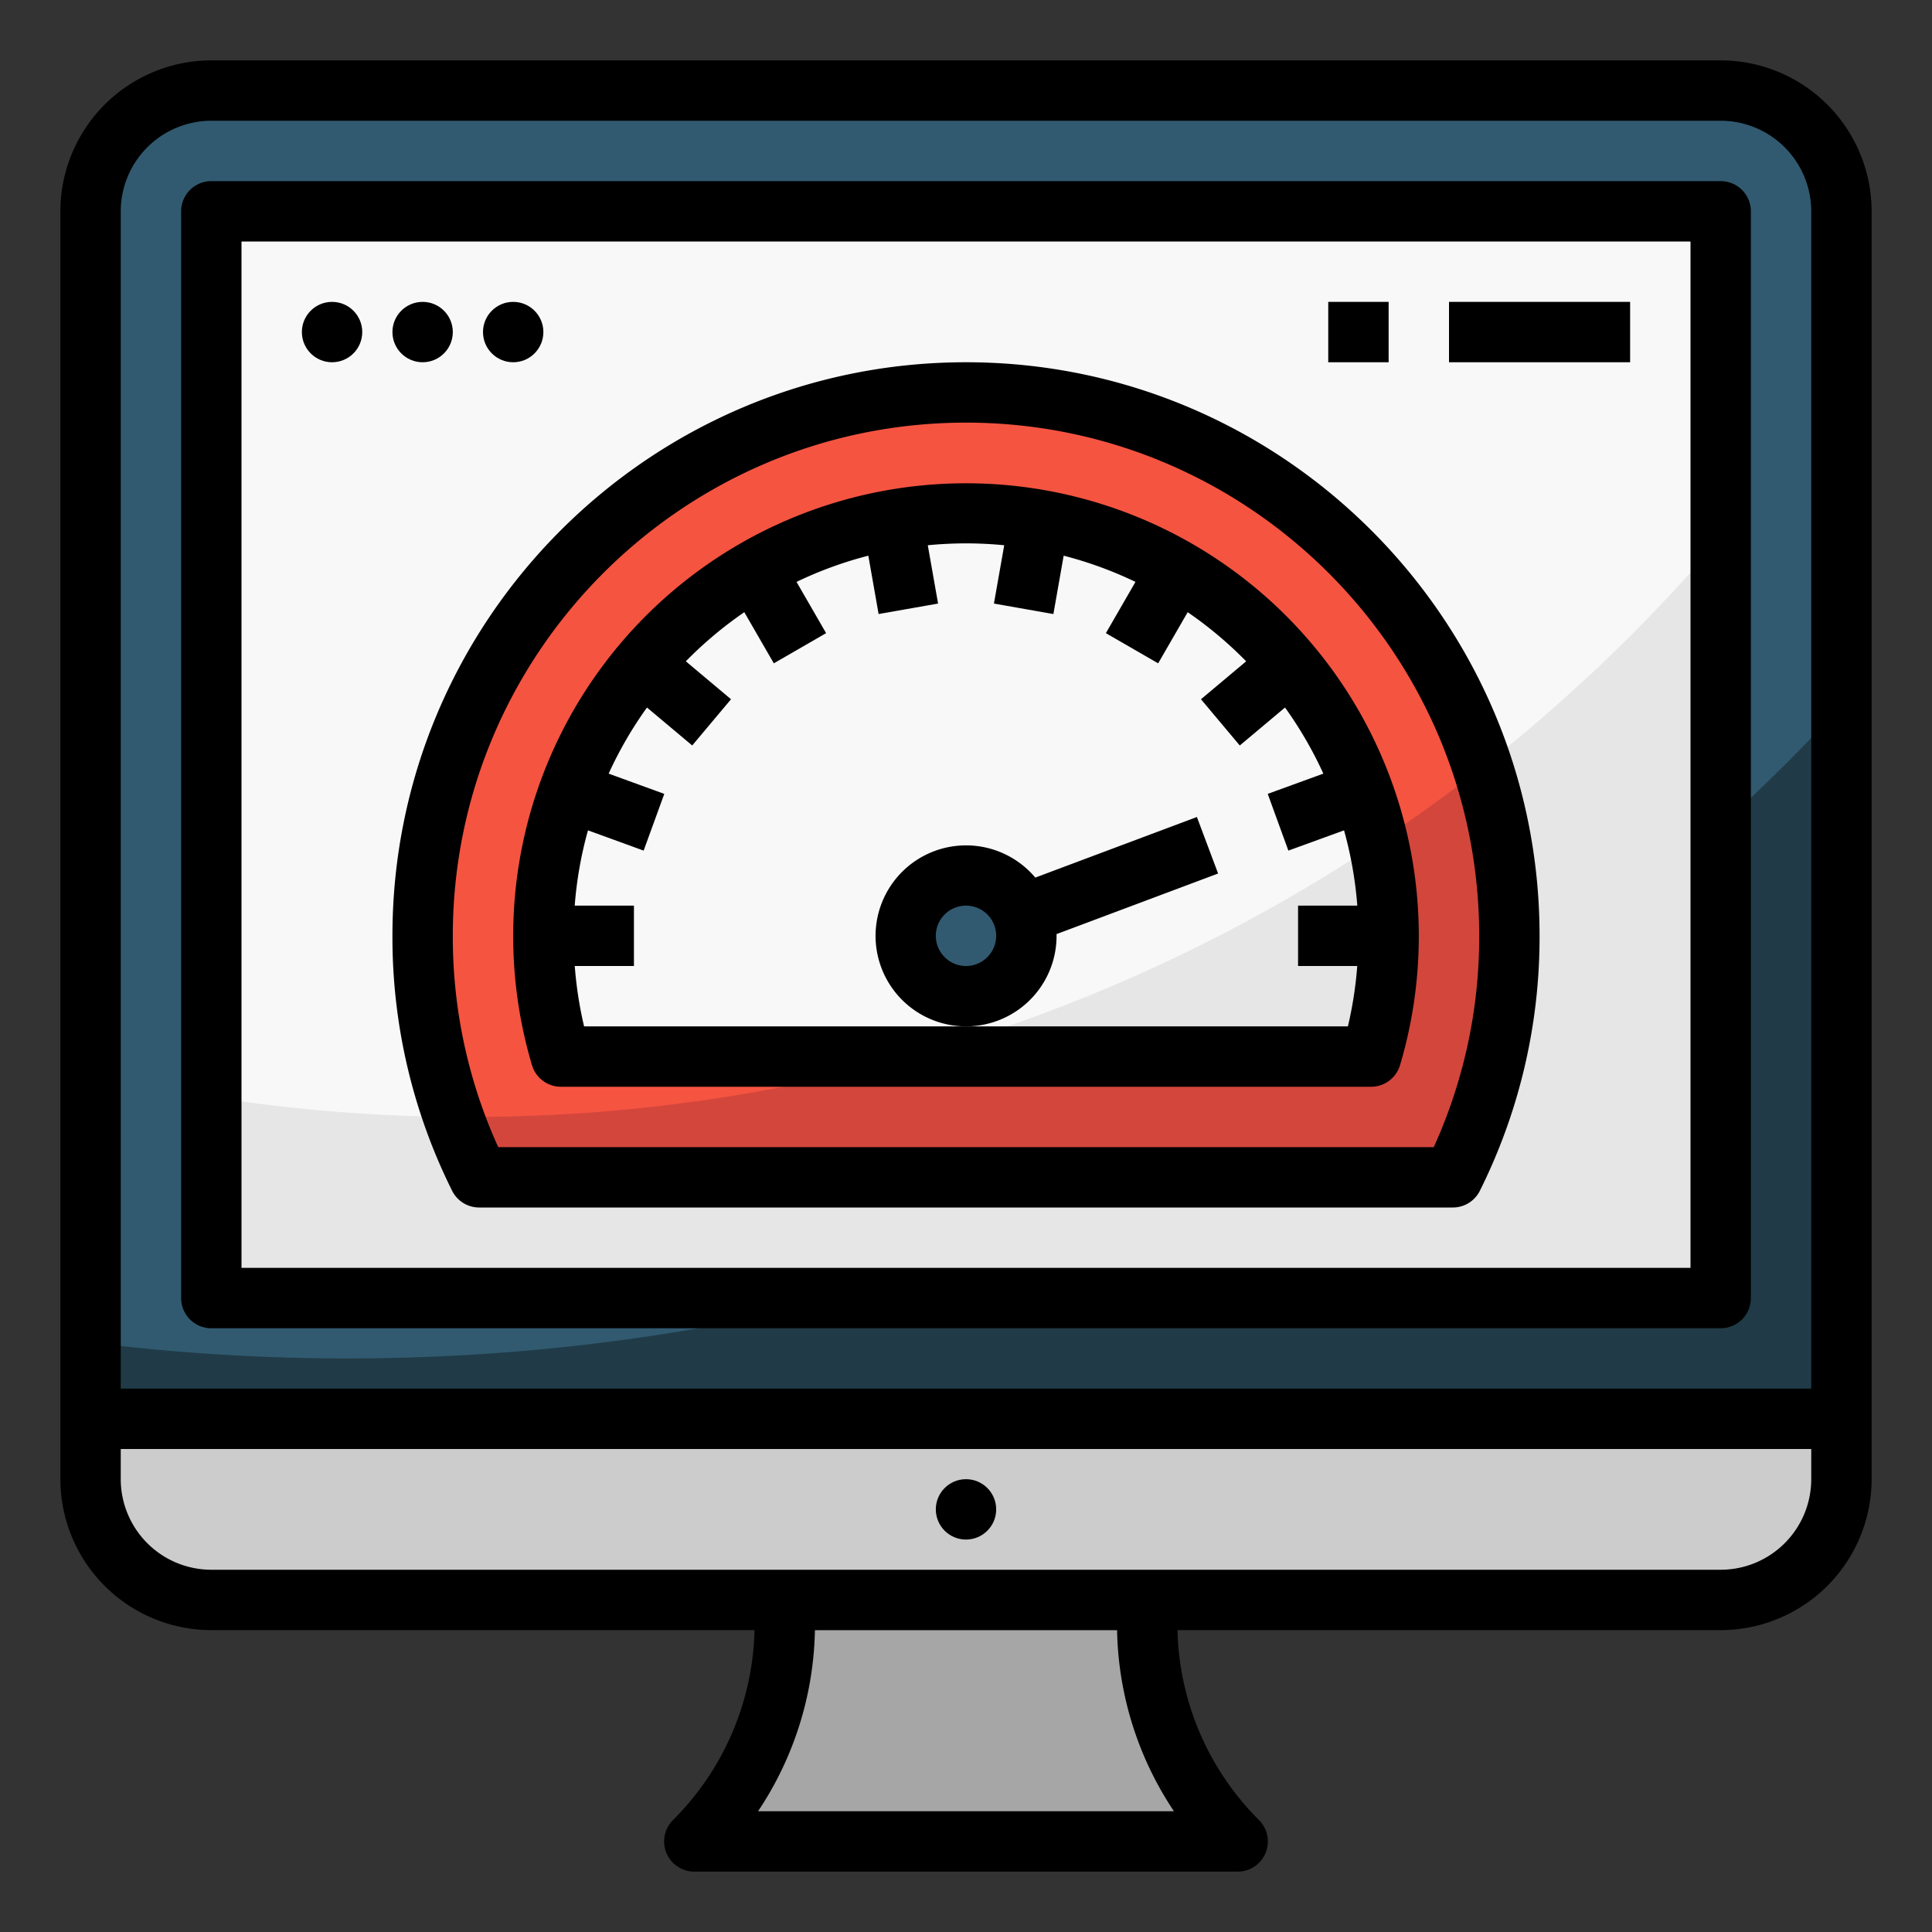 <svg height="512" viewBox="0 0 512 512" width="512" xmlns="http://www.w3.org/2000/svg"><rect x="0" y="0" width="512" height="512" fill="#333333" stroke="none"/><g id="filled_outline" data-name="filled outline"><path d="m208 400v30.059a81.941 81.941 0 0 1 -24 57.941h144a81.941 81.941 0 0 1 -24-57.941v-30.059z" fill="#a6a6a6"/><path d="m304.048 432c-.015-.647-.048-1.292-.048-1.941v-14.059h-96v14.059c0 .649-.033 1.294-.048 1.941z" fill="#7d7d7d"/><path d="m24 384v-327.273c0-18.075 14.327-32.727 32-32.727h400c17.673 0 32 14.652 32 32.727v327.273z" fill="#315a70"/><path d="m24 376v16a32 32 0 0 0 32 32h400a32 32 0 0 0 32-32v-16z" fill="#ccc"/><path d="m92 360a545.185 545.185 0 0 1 -68-4.245v28.245h464v-196.875c-98.622 106.329-239.538 172.875-396 172.875z" fill="#203b47"/><path d="m56 56h400v288h-400z" fill="#f8f8f8"/><path d="m124 296a439.165 439.165 0 0 1 -68-5.279v53.279h400v-201.381c-79.972 93.854-199.032 153.381-332 153.381z" fill="#e6e6e6"/><path d="m256 104a144.039 144.039 0 0 0 -129.02 208h258.04a144.039 144.039 0 0 0 -129.02-208z" fill="#f55441"/><path d="m124 296c-1.266 0-2.529-.013-3.793-.024a143.394 143.394 0 0 0 6.773 16.024h258.04a144.351 144.351 0 0 0 7.873-108.77 434.122 434.122 0 0 1 -268.893 92.77z" fill="#d3463c"/><path d="m368 248a112 112 0 1 0 -219.353 32h214.706a112 112 0 0 0 4.647-32z" fill="#f8f8f8"/><path d="m241.413 280h121.94a112.628 112.628 0 0 0 1.892-56.777 433.9 433.9 0 0 1 -123.832 56.777z" fill="#e6e6e6"/><circle cx="256" cy="248" fill="#315a70" r="16"/><path d="m456 16h-400a40.045 40.045 0 0 0 -40 40v336a40.045 40.045 0 0 0 40 40h143.953a73.414 73.414 0 0 1 -21.61 50.343 8 8 0 0 0 5.657 13.657h144a8 8 0 0 0 5.657-13.657 73.414 73.414 0 0 1 -21.61-50.343h143.953a40.045 40.045 0 0 0 40-40v-336a40.045 40.045 0 0 0 -40-40zm-424 40a24.028 24.028 0 0 1 24-24h400a24.028 24.028 0 0 1 24 24v312h-448zm279.106 424h-110.212a89.239 89.239 0 0 0 15.07-48h80.072a89.239 89.239 0 0 0 15.07 48zm144.894-64h-400a24.028 24.028 0 0 1 -24-24v-8h448v8a24.028 24.028 0 0 1 -24 24z"/><path d="m456 48h-400a8 8 0 0 0 -8 8v288a8 8 0 0 0 8 8h400a8 8 0 0 0 8-8v-288a8 8 0 0 0 -8-8zm-8 288h-384v-272h384z"/><path d="m126.98 320h258.04a8 8 0 0 0 7.164-4.439 150.486 150.486 0 0 0 15.816-67.561c0-83.813-68.187-152-152-152s-152 68.187-152 152a150.48 150.48 0 0 0 15.816 67.561 8 8 0 0 0 7.164 4.439zm129.02-208c74.991 0 136 61.01 136 136a134.584 134.584 0 0 1 -12.035 56h-247.93a134.577 134.577 0 0 1 -12.035-56c0-74.99 61.009-136 136-136z"/><path d="m148.647 288h214.706a8 8 0 0 0 7.668-5.718 120 120 0 1 0 -230.042 0 8 8 0 0 0 7.668 5.718zm48.6-125.765 7.826 13.555 13.856-8-7.841-13.582a103.114 103.114 0 0 1 19.027-6.946l2.726 15.464 15.757-2.778-2.725-15.454c3.334-.323 6.711-.494 10.128-.494s6.794.171 10.128.494l-2.729 15.454 15.757 2.778 2.726-15.464a103.114 103.114 0 0 1 19.027 6.946l-7.841 13.582 13.856 8 7.826-13.555a104.826 104.826 0 0 1 15.494 13.021l-11.975 10.051 10.284 12.255 11.989-10.06a104.013 104.013 0 0 1 10.157 17.518l-14.739 5.365 5.472 15.035 14.752-5.369a103.4 103.4 0 0 1 3.515 19.949h-15.7v16h15.685a103.877 103.877 0 0 1 -2.474 16h-202.421a104 104 0 0 1 -2.475-16h15.685v-16h-15.695a103.4 103.4 0 0 1 3.514-19.949l14.752 5.369 5.472-15.035-14.743-5.365a104.013 104.013 0 0 1 10.157-17.52l11.989 10.06 10.284-12.255-11.978-10.051a104.826 104.826 0 0 1 15.494-13.019z"/><path d="m280 248c0-.152-.009-.3-.011-.452l42.82-16.058-5.618-14.98-42.828 16.06a23.983 23.983 0 1 0 5.637 15.43zm-24 8a8 8 0 1 1 8-8 8.009 8.009 0 0 1 -8 8z"/><circle cx="88" cy="88" r="8"/><circle cx="112" cy="88" r="8"/><circle cx="136" cy="88" r="8"/><circle cx="256" cy="400" r="8"/><path d="m384 80h48v16h-48z"/><path d="m352 80h16v16h-16z"/></g></svg>